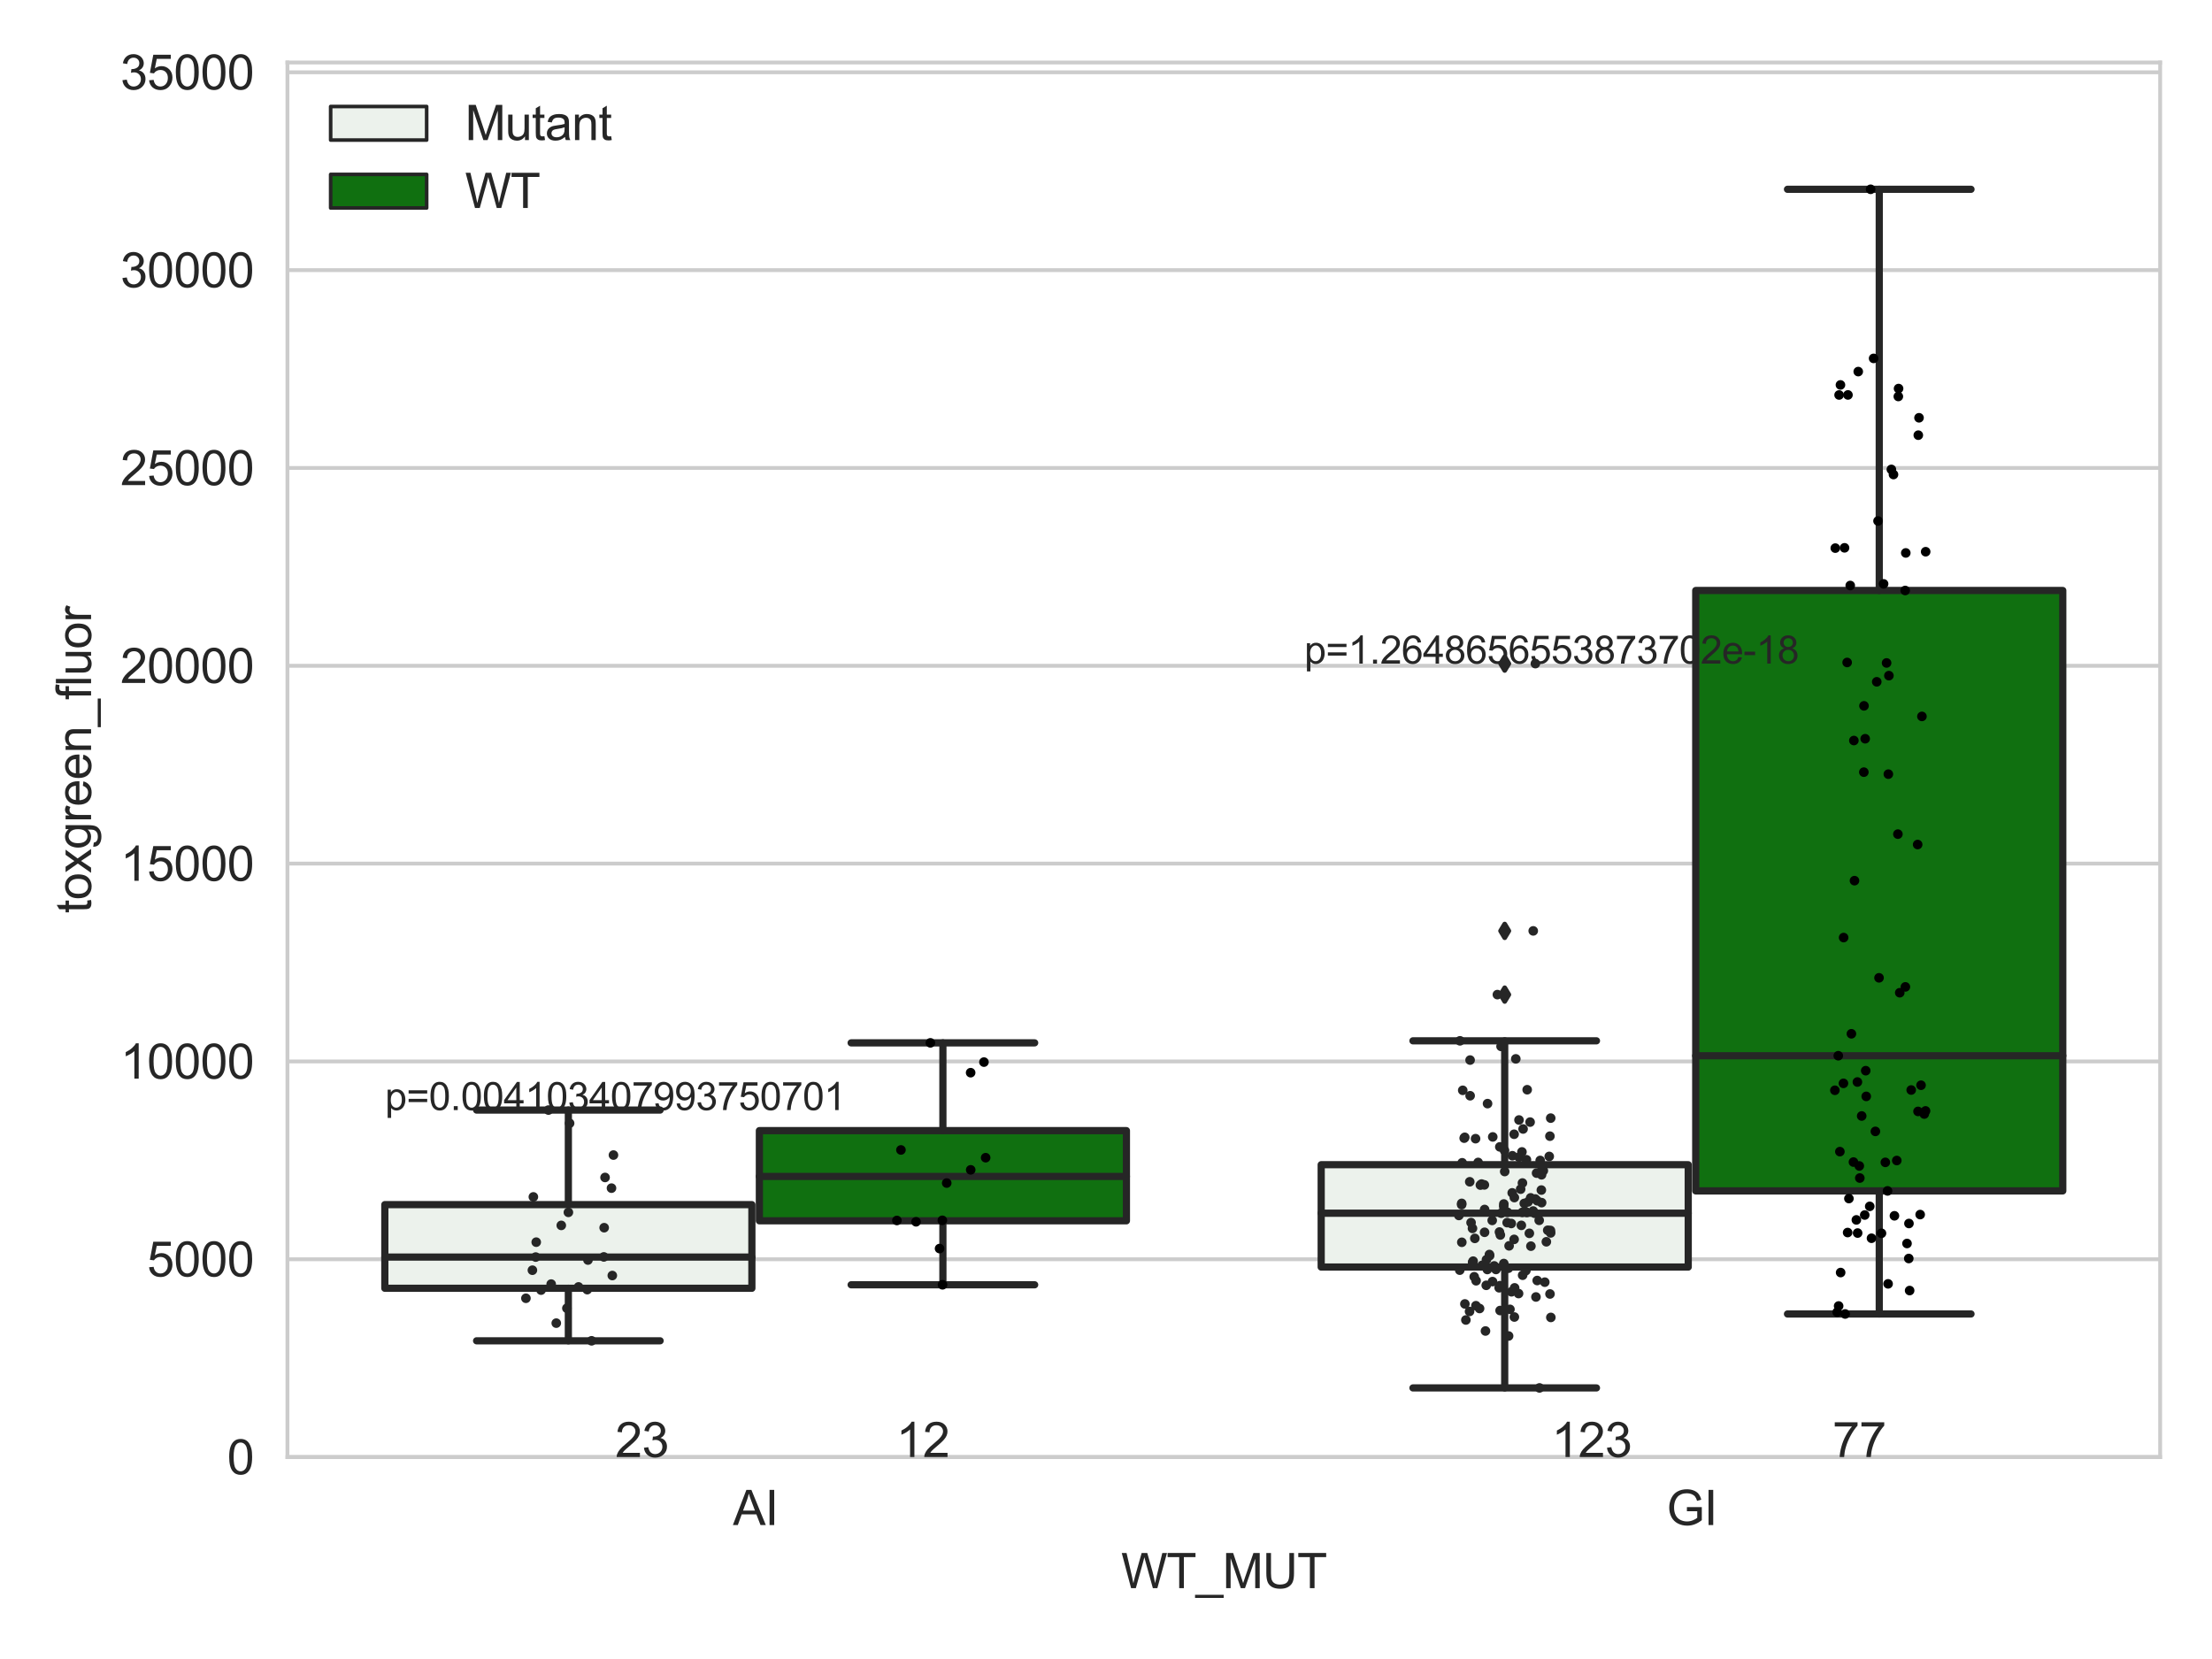 <?xml version="1.0" encoding="utf-8" standalone="no"?>
<!DOCTYPE svg PUBLIC "-//W3C//DTD SVG 1.1//EN"
  "http://www.w3.org/Graphics/SVG/1.1/DTD/svg11.dtd">
<svg xmlns:xlink="http://www.w3.org/1999/xlink" width="460.8pt" height="345.6pt" viewBox="0 0 460.8 345.6" xmlns="http://www.w3.org/2000/svg" version="1.1">
 <defs>
  <style type="text/css">*{stroke-linejoin: round; stroke-linecap: butt}</style>
 </defs>
 <g id="figure_1">
  <g id="patch_1">
   <path d="M 0 345.6 
L 460.8 345.6 
L 460.8 0 
L 0 0 
z
" style="fill: #ffffff"/>
  </g>
  <g id="axes_1">
   <g id="patch_2">
    <path d="M 59.881 303.539 
L 450 303.539 
L 450 13.023 
L 59.881 13.023 
z
" style="fill: #ffffff"/>
   </g>
   <g id="matplotlib.axis_1">
    <g id="xtick_1">
     <g id="text_1">
      <!-- AI -->
      <g style="fill: #262626" transform="translate(152.687 317.697)scale(0.1 -0.1)">
       <defs>
        <path id="ArialMT-41" d="M -9 0 
L 1750 4581 
L 2403 4581 
L 4278 0 
L 3588 0 
L 3053 1388 
L 1138 1388 
L 634 0 
L -9 0 
z
M 1313 1881 
L 2866 1881 
L 2388 3150 
Q 2169 3728 2063 4100 
Q 1975 3659 1816 3225 
L 1313 1881 
z
" transform="scale(0.016)"/>
        <path id="ArialMT-49" d="M 597 0 
L 597 4581 
L 1203 4581 
L 1203 0 
L 597 0 
z
" transform="scale(0.016)"/>
       </defs>
       <use xlink:href="#ArialMT-41"/>
       <use xlink:href="#ArialMT-49" x="66.699"/>
      </g>
     </g>
    </g>
    <g id="xtick_2">
     <g id="text_2">
      <!-- GI -->
      <g style="fill: #262626" transform="translate(347.192 317.697)scale(0.1 -0.1)">
       <defs>
        <path id="ArialMT-47" d="M 2638 1797 
L 2638 2334 
L 4578 2338 
L 4578 638 
Q 4131 281 3656 101 
Q 3181 -78 2681 -78 
Q 2006 -78 1454 211 
Q 903 500 622 1047 
Q 341 1594 341 2269 
Q 341 2938 620 3517 
Q 900 4097 1425 4378 
Q 1950 4659 2634 4659 
Q 3131 4659 3532 4498 
Q 3934 4338 4162 4050 
Q 4391 3763 4509 3300 
L 3963 3150 
Q 3859 3500 3706 3700 
Q 3553 3900 3268 4020 
Q 2984 4141 2638 4141 
Q 2222 4141 1919 4014 
Q 1616 3888 1430 3681 
Q 1244 3475 1141 3228 
Q 966 2803 966 2306 
Q 966 1694 1177 1281 
Q 1388 869 1791 669 
Q 2194 469 2647 469 
Q 3041 469 3416 620 
Q 3791 772 3984 944 
L 3984 1797 
L 2638 1797 
z
" transform="scale(0.016)"/>
       </defs>
       <use xlink:href="#ArialMT-47"/>
       <use xlink:href="#ArialMT-49" x="77.783"/>
      </g>
     </g>
    </g>
    <g id="text_3">
     <!-- WT_MUT -->
     <g style="fill: #262626" transform="translate(233.557 330.842)scale(0.1 -0.1)">
      <defs>
       <path id="ArialMT-57" d="M 1294 0 
L 78 4581 
L 700 4581 
L 1397 1578 
Q 1509 1106 1591 641 
Q 1766 1375 1797 1488 
L 2669 4581 
L 3400 4581 
L 4056 2263 
Q 4303 1400 4413 641 
Q 4500 1075 4641 1638 
L 5359 4581 
L 5969 4581 
L 4713 0 
L 4128 0 
L 3163 3491 
Q 3041 3928 3019 4028 
Q 2947 3713 2884 3491 
L 1913 0 
L 1294 0 
z
" transform="scale(0.016)"/>
       <path id="ArialMT-54" d="M 1659 0 
L 1659 4041 
L 150 4041 
L 150 4581 
L 3781 4581 
L 3781 4041 
L 2266 4041 
L 2266 0 
L 1659 0 
z
" transform="scale(0.016)"/>
       <path id="ArialMT-5f" d="M -97 -1272 
L -97 -866 
L 3631 -866 
L 3631 -1272 
L -97 -1272 
z
" transform="scale(0.016)"/>
       <path id="ArialMT-4d" d="M 475 0 
L 475 4581 
L 1388 4581 
L 2472 1338 
Q 2622 884 2691 659 
Q 2769 909 2934 1394 
L 4031 4581 
L 4847 4581 
L 4847 0 
L 4263 0 
L 4263 3834 
L 2931 0 
L 2384 0 
L 1059 3900 
L 1059 0 
L 475 0 
z
" transform="scale(0.016)"/>
       <path id="ArialMT-55" d="M 3500 4581 
L 4106 4581 
L 4106 1934 
Q 4106 1244 3950 837 
Q 3794 431 3386 176 
Q 2978 -78 2316 -78 
Q 1672 -78 1262 144 
Q 853 366 678 786 
Q 503 1206 503 1934 
L 503 4581 
L 1109 4581 
L 1109 1938 
Q 1109 1341 1220 1058 
Q 1331 775 1601 622 
Q 1872 469 2263 469 
Q 2931 469 3215 772 
Q 3500 1075 3500 1938 
L 3500 4581 
z
" transform="scale(0.016)"/>
      </defs>
      <use xlink:href="#ArialMT-57"/>
      <use xlink:href="#ArialMT-54" x="94.385"/>
      <use xlink:href="#ArialMT-5f" x="155.469"/>
      <use xlink:href="#ArialMT-4d" x="211.084"/>
      <use xlink:href="#ArialMT-55" x="294.385"/>
      <use xlink:href="#ArialMT-54" x="366.602"/>
     </g>
    </g>
   </g>
   <g id="matplotlib.axis_2">
    <g id="ytick_1">
     <g id="line2d_1">
      <path d="M 59.881 303.539 
L 450 303.539 
" clip-path="url(#pf25cbf16ac)" style="fill: none; stroke: #cccccc; stroke-width: 0.8; stroke-linecap: round"/>
     </g>
     <g id="text_4">
      <!-- 0 -->
      <g style="fill: #262626" transform="translate(47.32 307.118)scale(0.1 -0.1)">
       <defs>
        <path id="ArialMT-30" d="M 266 2259 
Q 266 3072 433 3567 
Q 600 4063 929 4331 
Q 1259 4600 1759 4600 
Q 2128 4600 2406 4451 
Q 2684 4303 2865 4023 
Q 3047 3744 3150 3342 
Q 3253 2941 3253 2259 
Q 3253 1453 3087 958 
Q 2922 463 2592 192 
Q 2263 -78 1759 -78 
Q 1097 -78 719 397 
Q 266 969 266 2259 
z
M 844 2259 
Q 844 1131 1108 757 
Q 1372 384 1759 384 
Q 2147 384 2411 759 
Q 2675 1134 2675 2259 
Q 2675 3391 2411 3762 
Q 2147 4134 1753 4134 
Q 1366 4134 1134 3806 
Q 844 3388 844 2259 
z
" transform="scale(0.016)"/>
       </defs>
       <use xlink:href="#ArialMT-30"/>
      </g>
     </g>
    </g>
    <g id="ytick_2">
     <g id="line2d_2">
      <path d="M 59.881 262.328 
L 450 262.328 
" clip-path="url(#pf25cbf16ac)" style="fill: none; stroke: #cccccc; stroke-width: 0.8; stroke-linecap: round"/>
     </g>
     <g id="text_5">
      <!-- 5000 -->
      <g style="fill: #262626" transform="translate(30.637 265.906)scale(0.1 -0.1)">
       <defs>
        <path id="ArialMT-35" d="M 266 1200 
L 856 1250 
Q 922 819 1161 601 
Q 1400 384 1738 384 
Q 2144 384 2425 690 
Q 2706 997 2706 1503 
Q 2706 1984 2436 2262 
Q 2166 2541 1728 2541 
Q 1456 2541 1237 2417 
Q 1019 2294 894 2097 
L 366 2166 
L 809 4519 
L 3088 4519 
L 3088 3981 
L 1259 3981 
L 1013 2750 
Q 1425 3038 1878 3038 
Q 2478 3038 2890 2622 
Q 3303 2206 3303 1553 
Q 3303 931 2941 478 
Q 2500 -78 1738 -78 
Q 1113 -78 717 272 
Q 322 622 266 1200 
z
" transform="scale(0.016)"/>
       </defs>
       <use xlink:href="#ArialMT-35"/>
       <use xlink:href="#ArialMT-30" x="55.615"/>
       <use xlink:href="#ArialMT-30" x="111.23"/>
       <use xlink:href="#ArialMT-30" x="166.846"/>
      </g>
     </g>
    </g>
    <g id="ytick_3">
     <g id="line2d_3">
      <path d="M 59.881 221.116 
L 450 221.116 
" clip-path="url(#pf25cbf16ac)" style="fill: none; stroke: #cccccc; stroke-width: 0.8; stroke-linecap: round"/>
     </g>
     <g id="text_6">
      <!-- 10000 -->
      <g style="fill: #262626" transform="translate(25.077 224.695)scale(0.1 -0.1)">
       <defs>
        <path id="ArialMT-31" d="M 2384 0 
L 1822 0 
L 1822 3584 
Q 1619 3391 1289 3197 
Q 959 3003 697 2906 
L 697 3450 
Q 1169 3672 1522 3987 
Q 1875 4303 2022 4600 
L 2384 4600 
L 2384 0 
z
" transform="scale(0.016)"/>
       </defs>
       <use xlink:href="#ArialMT-31"/>
       <use xlink:href="#ArialMT-30" x="55.615"/>
       <use xlink:href="#ArialMT-30" x="111.23"/>
       <use xlink:href="#ArialMT-30" x="166.846"/>
       <use xlink:href="#ArialMT-30" x="222.461"/>
      </g>
     </g>
    </g>
    <g id="ytick_4">
     <g id="line2d_4">
      <path d="M 59.881 179.905 
L 450 179.905 
" clip-path="url(#pf25cbf16ac)" style="fill: none; stroke: #cccccc; stroke-width: 0.8; stroke-linecap: round"/>
     </g>
     <g id="text_7">
      <!-- 15000 -->
      <g style="fill: #262626" transform="translate(25.077 183.484)scale(0.1 -0.1)">
       <use xlink:href="#ArialMT-31"/>
       <use xlink:href="#ArialMT-35" x="55.615"/>
       <use xlink:href="#ArialMT-30" x="111.23"/>
       <use xlink:href="#ArialMT-30" x="166.846"/>
       <use xlink:href="#ArialMT-30" x="222.461"/>
      </g>
     </g>
    </g>
    <g id="ytick_5">
     <g id="line2d_5">
      <path d="M 59.881 138.694 
L 450 138.694 
" clip-path="url(#pf25cbf16ac)" style="fill: none; stroke: #cccccc; stroke-width: 0.8; stroke-linecap: round"/>
     </g>
     <g id="text_8">
      <!-- 20000 -->
      <g style="fill: #262626" transform="translate(25.077 142.273)scale(0.1 -0.1)">
       <defs>
        <path id="ArialMT-32" d="M 3222 541 
L 3222 0 
L 194 0 
Q 188 203 259 391 
Q 375 700 629 1000 
Q 884 1300 1366 1694 
Q 2113 2306 2375 2664 
Q 2638 3022 2638 3341 
Q 2638 3675 2398 3904 
Q 2159 4134 1775 4134 
Q 1369 4134 1125 3890 
Q 881 3647 878 3216 
L 300 3275 
Q 359 3922 746 4261 
Q 1134 4600 1788 4600 
Q 2447 4600 2831 4234 
Q 3216 3869 3216 3328 
Q 3216 3053 3103 2787 
Q 2991 2522 2730 2228 
Q 2469 1934 1863 1422 
Q 1356 997 1212 845 
Q 1069 694 975 541 
L 3222 541 
z
" transform="scale(0.016)"/>
       </defs>
       <use xlink:href="#ArialMT-32"/>
       <use xlink:href="#ArialMT-30" x="55.615"/>
       <use xlink:href="#ArialMT-30" x="111.23"/>
       <use xlink:href="#ArialMT-30" x="166.846"/>
       <use xlink:href="#ArialMT-30" x="222.461"/>
      </g>
     </g>
    </g>
    <g id="ytick_6">
     <g id="line2d_6">
      <path d="M 59.881 97.483 
L 450 97.483 
" clip-path="url(#pf25cbf16ac)" style="fill: none; stroke: #cccccc; stroke-width: 0.8; stroke-linecap: round"/>
     </g>
     <g id="text_9">
      <!-- 25000 -->
      <g style="fill: #262626" transform="translate(25.077 101.062)scale(0.1 -0.1)">
       <use xlink:href="#ArialMT-32"/>
       <use xlink:href="#ArialMT-35" x="55.615"/>
       <use xlink:href="#ArialMT-30" x="111.23"/>
       <use xlink:href="#ArialMT-30" x="166.846"/>
       <use xlink:href="#ArialMT-30" x="222.461"/>
      </g>
     </g>
    </g>
    <g id="ytick_7">
     <g id="line2d_7">
      <path d="M 59.881 56.272 
L 450 56.272 
" clip-path="url(#pf25cbf16ac)" style="fill: none; stroke: #cccccc; stroke-width: 0.8; stroke-linecap: round"/>
     </g>
     <g id="text_10">
      <!-- 30000 -->
      <g style="fill: #262626" transform="translate(25.077 59.851)scale(0.1 -0.1)">
       <defs>
        <path id="ArialMT-33" d="M 269 1209 
L 831 1284 
Q 928 806 1161 595 
Q 1394 384 1728 384 
Q 2125 384 2398 659 
Q 2672 934 2672 1341 
Q 2672 1728 2419 1979 
Q 2166 2231 1775 2231 
Q 1616 2231 1378 2169 
L 1441 2663 
Q 1497 2656 1531 2656 
Q 1891 2656 2178 2843 
Q 2466 3031 2466 3422 
Q 2466 3731 2256 3934 
Q 2047 4138 1716 4138 
Q 1388 4138 1169 3931 
Q 950 3725 888 3313 
L 325 3413 
Q 428 3978 793 4289 
Q 1159 4600 1703 4600 
Q 2078 4600 2393 4439 
Q 2709 4278 2876 4000 
Q 3044 3722 3044 3409 
Q 3044 3113 2884 2869 
Q 2725 2625 2413 2481 
Q 2819 2388 3044 2092 
Q 3269 1797 3269 1353 
Q 3269 753 2831 336 
Q 2394 -81 1725 -81 
Q 1122 -81 723 278 
Q 325 638 269 1209 
z
" transform="scale(0.016)"/>
       </defs>
       <use xlink:href="#ArialMT-33"/>
       <use xlink:href="#ArialMT-30" x="55.615"/>
       <use xlink:href="#ArialMT-30" x="111.23"/>
       <use xlink:href="#ArialMT-30" x="166.846"/>
       <use xlink:href="#ArialMT-30" x="222.461"/>
      </g>
     </g>
    </g>
    <g id="ytick_8">
     <g id="line2d_8">
      <path d="M 59.881 15.061 
L 450 15.061 
" clip-path="url(#pf25cbf16ac)" style="fill: none; stroke: #cccccc; stroke-width: 0.8; stroke-linecap: round"/>
     </g>
     <g id="text_11">
      <!-- 35000 -->
      <g style="fill: #262626" transform="translate(25.077 18.639)scale(0.1 -0.1)">
       <use xlink:href="#ArialMT-33"/>
       <use xlink:href="#ArialMT-35" x="55.615"/>
       <use xlink:href="#ArialMT-30" x="111.23"/>
       <use xlink:href="#ArialMT-30" x="166.846"/>
       <use xlink:href="#ArialMT-30" x="222.461"/>
      </g>
     </g>
    </g>
    <g id="text_12">
     <!-- toxgreen_fluor -->
     <g style="fill: #262626" transform="translate(18.972 190.243)rotate(-90)scale(0.1 -0.1)">
      <defs>
       <path id="ArialMT-74" d="M 1650 503 
L 1731 6 
Q 1494 -44 1306 -44 
Q 1000 -44 831 53 
Q 663 150 594 308 
Q 525 466 525 972 
L 525 2881 
L 113 2881 
L 113 3319 
L 525 3319 
L 525 4141 
L 1084 4478 
L 1084 3319 
L 1650 3319 
L 1650 2881 
L 1084 2881 
L 1084 941 
Q 1084 700 1114 631 
Q 1144 563 1211 522 
Q 1278 481 1403 481 
Q 1497 481 1650 503 
z
" transform="scale(0.016)"/>
       <path id="ArialMT-6f" d="M 213 1659 
Q 213 2581 725 3025 
Q 1153 3394 1769 3394 
Q 2453 3394 2887 2945 
Q 3322 2497 3322 1706 
Q 3322 1066 3130 698 
Q 2938 331 2570 128 
Q 2203 -75 1769 -75 
Q 1072 -75 642 372 
Q 213 819 213 1659 
z
M 791 1659 
Q 791 1022 1069 705 
Q 1347 388 1769 388 
Q 2188 388 2466 706 
Q 2744 1025 2744 1678 
Q 2744 2294 2464 2611 
Q 2184 2928 1769 2928 
Q 1347 2928 1069 2612 
Q 791 2297 791 1659 
z
" transform="scale(0.016)"/>
       <path id="ArialMT-78" d="M 47 0 
L 1259 1725 
L 138 3319 
L 841 3319 
L 1350 2541 
Q 1494 2319 1581 2169 
Q 1719 2375 1834 2534 
L 2394 3319 
L 3066 3319 
L 1919 1756 
L 3153 0 
L 2463 0 
L 1781 1031 
L 1600 1309 
L 728 0 
L 47 0 
z
" transform="scale(0.016)"/>
       <path id="ArialMT-67" d="M 319 -275 
L 866 -356 
Q 900 -609 1056 -725 
Q 1266 -881 1628 -881 
Q 2019 -881 2231 -725 
Q 2444 -569 2519 -288 
Q 2563 -116 2559 434 
Q 2191 0 1641 0 
Q 956 0 581 494 
Q 206 988 206 1678 
Q 206 2153 378 2554 
Q 550 2956 876 3175 
Q 1203 3394 1644 3394 
Q 2231 3394 2613 2919 
L 2613 3319 
L 3131 3319 
L 3131 450 
Q 3131 -325 2973 -648 
Q 2816 -972 2473 -1159 
Q 2131 -1347 1631 -1347 
Q 1038 -1347 672 -1080 
Q 306 -813 319 -275 
z
M 784 1719 
Q 784 1066 1043 766 
Q 1303 466 1694 466 
Q 2081 466 2343 764 
Q 2606 1063 2606 1700 
Q 2606 2309 2336 2618 
Q 2066 2928 1684 2928 
Q 1309 2928 1046 2623 
Q 784 2319 784 1719 
z
" transform="scale(0.016)"/>
       <path id="ArialMT-72" d="M 416 0 
L 416 3319 
L 922 3319 
L 922 2816 
Q 1116 3169 1280 3281 
Q 1444 3394 1641 3394 
Q 1925 3394 2219 3213 
L 2025 2691 
Q 1819 2813 1613 2813 
Q 1428 2813 1281 2702 
Q 1134 2591 1072 2394 
Q 978 2094 978 1738 
L 978 0 
L 416 0 
z
" transform="scale(0.016)"/>
       <path id="ArialMT-65" d="M 2694 1069 
L 3275 997 
Q 3138 488 2766 206 
Q 2394 -75 1816 -75 
Q 1088 -75 661 373 
Q 234 822 234 1631 
Q 234 2469 665 2931 
Q 1097 3394 1784 3394 
Q 2450 3394 2872 2941 
Q 3294 2488 3294 1666 
Q 3294 1616 3291 1516 
L 816 1516 
Q 847 969 1125 678 
Q 1403 388 1819 388 
Q 2128 388 2347 550 
Q 2566 713 2694 1069 
z
M 847 1978 
L 2700 1978 
Q 2663 2397 2488 2606 
Q 2219 2931 1791 2931 
Q 1403 2931 1139 2672 
Q 875 2413 847 1978 
z
" transform="scale(0.016)"/>
       <path id="ArialMT-6e" d="M 422 0 
L 422 3319 
L 928 3319 
L 928 2847 
Q 1294 3394 1984 3394 
Q 2284 3394 2536 3286 
Q 2788 3178 2913 3003 
Q 3038 2828 3088 2588 
Q 3119 2431 3119 2041 
L 3119 0 
L 2556 0 
L 2556 2019 
Q 2556 2363 2490 2533 
Q 2425 2703 2258 2804 
Q 2091 2906 1866 2906 
Q 1506 2906 1245 2678 
Q 984 2450 984 1813 
L 984 0 
L 422 0 
z
" transform="scale(0.016)"/>
       <path id="ArialMT-66" d="M 556 0 
L 556 2881 
L 59 2881 
L 59 3319 
L 556 3319 
L 556 3672 
Q 556 4006 616 4169 
Q 697 4388 901 4523 
Q 1106 4659 1475 4659 
Q 1713 4659 2000 4603 
L 1916 4113 
Q 1741 4144 1584 4144 
Q 1328 4144 1222 4034 
Q 1116 3925 1116 3625 
L 1116 3319 
L 1763 3319 
L 1763 2881 
L 1116 2881 
L 1116 0 
L 556 0 
z
" transform="scale(0.016)"/>
       <path id="ArialMT-6c" d="M 409 0 
L 409 4581 
L 972 4581 
L 972 0 
L 409 0 
z
" transform="scale(0.016)"/>
       <path id="ArialMT-75" d="M 2597 0 
L 2597 488 
Q 2209 -75 1544 -75 
Q 1250 -75 995 37 
Q 741 150 617 320 
Q 494 491 444 738 
Q 409 903 409 1263 
L 409 3319 
L 972 3319 
L 972 1478 
Q 972 1038 1006 884 
Q 1059 663 1231 536 
Q 1403 409 1656 409 
Q 1909 409 2131 539 
Q 2353 669 2445 892 
Q 2538 1116 2538 1541 
L 2538 3319 
L 3100 3319 
L 3100 0 
L 2597 0 
z
" transform="scale(0.016)"/>
      </defs>
      <use xlink:href="#ArialMT-74"/>
      <use xlink:href="#ArialMT-6f" x="27.783"/>
      <use xlink:href="#ArialMT-78" x="83.398"/>
      <use xlink:href="#ArialMT-67" x="133.398"/>
      <use xlink:href="#ArialMT-72" x="189.014"/>
      <use xlink:href="#ArialMT-65" x="222.314"/>
      <use xlink:href="#ArialMT-65" x="277.93"/>
      <use xlink:href="#ArialMT-6e" x="333.545"/>
      <use xlink:href="#ArialMT-5f" x="389.16"/>
      <use xlink:href="#ArialMT-66" x="444.775"/>
      <use xlink:href="#ArialMT-6c" x="472.559"/>
      <use xlink:href="#ArialMT-75" x="494.775"/>
      <use xlink:href="#ArialMT-6f" x="550.391"/>
      <use xlink:href="#ArialMT-72" x="606.006"/>
     </g>
    </g>
   </g>
   <g id="patch_3">
    <path d="M 80.167 268.371 
L 156.631 268.371 
L 156.631 250.945 
L 80.167 250.945 
L 80.167 268.371 
z
" clip-path="url(#pf25cbf16ac)" style="fill: #ecf2ec; stroke: #262626; stroke-width: 1.5; stroke-linejoin: miter"/>
   </g>
   <g id="patch_4">
    <path d="M 158.191 254.316 
L 234.654 254.316 
L 234.654 235.531 
L 158.191 235.531 
L 158.191 254.316 
z
" clip-path="url(#pf25cbf16ac)" style="fill: #107010; stroke: #262626; stroke-width: 1.5; stroke-linejoin: miter"/>
   </g>
   <g id="patch_5">
    <path d="M 275.227 263.951 
L 351.69 263.951 
L 351.69 242.629 
L 275.227 242.629 
L 275.227 263.951 
z
" clip-path="url(#pf25cbf16ac)" style="fill: #ecf2ec; stroke: #262626; stroke-width: 1.5; stroke-linejoin: miter"/>
   </g>
   <g id="patch_6">
    <path d="M 353.251 248.088 
L 429.714 248.088 
L 429.714 123.009 
L 353.251 123.009 
L 353.251 248.088 
z
" clip-path="url(#pf25cbf16ac)" style="fill: #107010; stroke: #262626; stroke-width: 1.5; stroke-linejoin: miter"/>
   </g>
   <g id="patch_7">
    <path d="M 157.411 303.539 
L 157.411 303.539 
L 157.411 303.539 
L 157.411 303.539 
z
" clip-path="url(#pf25cbf16ac)" style="fill: #ecf2ec; stroke: #262626; stroke-width: 0.75; stroke-linejoin: miter"/>
   </g>
   <g id="patch_8">
    <path d="M 157.411 303.539 
L 157.411 303.539 
L 157.411 303.539 
L 157.411 303.539 
z
" clip-path="url(#pf25cbf16ac)" style="fill: #107010; stroke: #262626; stroke-width: 0.75; stroke-linejoin: miter"/>
   </g>
   <g id="PathCollection_1"/>
   <g id="PathCollection_2"/>
   <g id="line2d_9">
    <path d="M 118.399 268.371 
L 118.399 279.314 
" clip-path="url(#pf25cbf16ac)" style="fill: none; stroke: #262626; stroke-width: 1.5; stroke-linecap: round"/>
   </g>
   <g id="line2d_10">
    <path d="M 118.399 250.945 
L 118.399 231.248 
" clip-path="url(#pf25cbf16ac)" style="fill: none; stroke: #262626; stroke-width: 1.5; stroke-linecap: round"/>
   </g>
   <g id="line2d_11">
    <path d="M 99.283 279.314 
L 137.515 279.314 
" clip-path="url(#pf25cbf16ac)" style="fill: none; stroke: #262626; stroke-width: 1.5; stroke-linecap: round"/>
   </g>
   <g id="line2d_12">
    <path d="M 99.283 231.248 
L 137.515 231.248 
" clip-path="url(#pf25cbf16ac)" style="fill: none; stroke: #262626; stroke-width: 1.5; stroke-linecap: round"/>
   </g>
   <g id="line2d_13"/>
   <g id="line2d_14">
    <path d="M 196.423 254.316 
L 196.423 267.644 
" clip-path="url(#pf25cbf16ac)" style="fill: none; stroke: #262626; stroke-width: 1.5; stroke-linecap: round"/>
   </g>
   <g id="line2d_15">
    <path d="M 196.423 235.531 
L 196.423 217.246 
" clip-path="url(#pf25cbf16ac)" style="fill: none; stroke: #262626; stroke-width: 1.5; stroke-linecap: round"/>
   </g>
   <g id="line2d_16">
    <path d="M 177.307 267.644 
L 215.539 267.644 
" clip-path="url(#pf25cbf16ac)" style="fill: none; stroke: #262626; stroke-width: 1.5; stroke-linecap: round"/>
   </g>
   <g id="line2d_17">
    <path d="M 177.307 217.246 
L 215.539 217.246 
" clip-path="url(#pf25cbf16ac)" style="fill: none; stroke: #262626; stroke-width: 1.5; stroke-linecap: round"/>
   </g>
   <g id="line2d_18"/>
   <g id="line2d_19">
    <path d="M 313.458 263.951 
L 313.458 289.129 
" clip-path="url(#pf25cbf16ac)" style="fill: none; stroke: #262626; stroke-width: 1.5; stroke-linecap: round"/>
   </g>
   <g id="line2d_20">
    <path d="M 313.458 242.629 
L 313.458 216.821 
" clip-path="url(#pf25cbf16ac)" style="fill: none; stroke: #262626; stroke-width: 1.5; stroke-linecap: round"/>
   </g>
   <g id="line2d_21">
    <path d="M 294.343 289.129 
L 332.574 289.129 
" clip-path="url(#pf25cbf16ac)" style="fill: none; stroke: #262626; stroke-width: 1.5; stroke-linecap: round"/>
   </g>
   <g id="line2d_22">
    <path d="M 294.343 216.821 
L 332.574 216.821 
" clip-path="url(#pf25cbf16ac)" style="fill: none; stroke: #262626; stroke-width: 1.5; stroke-linecap: round"/>
   </g>
   <g id="line2d_23">
    <defs>
     <path id="m79ec15607b" d="M -0 1.414 
L 0.849 0 
L 0 -1.414 
L -0.849 -0 
z
" style="stroke: #262626; stroke-linejoin: miter"/>
    </defs>
    <g clip-path="url(#pf25cbf16ac)">
     <use xlink:href="#m79ec15607b" x="313.458" y="207.196" style="fill: #262626; stroke: #262626; stroke-linejoin: miter"/>
     <use xlink:href="#m79ec15607b" x="313.458" y="138.24" style="fill: #262626; stroke: #262626; stroke-linejoin: miter"/>
     <use xlink:href="#m79ec15607b" x="313.458" y="193.921" style="fill: #262626; stroke: #262626; stroke-linejoin: miter"/>
    </g>
   </g>
   <g id="line2d_24">
    <path d="M 391.482 248.088 
L 391.482 273.724 
" clip-path="url(#pf25cbf16ac)" style="fill: none; stroke: #262626; stroke-width: 1.5; stroke-linecap: round"/>
   </g>
   <g id="line2d_25">
    <path d="M 391.482 123.009 
L 391.482 39.434 
" clip-path="url(#pf25cbf16ac)" style="fill: none; stroke: #262626; stroke-width: 1.5; stroke-linecap: round"/>
   </g>
   <g id="line2d_26">
    <path d="M 372.366 273.724 
L 410.598 273.724 
" clip-path="url(#pf25cbf16ac)" style="fill: none; stroke: #262626; stroke-width: 1.5; stroke-linecap: round"/>
   </g>
   <g id="line2d_27">
    <path d="M 372.366 39.434 
L 410.598 39.434 
" clip-path="url(#pf25cbf16ac)" style="fill: none; stroke: #262626; stroke-width: 1.5; stroke-linecap: round"/>
   </g>
   <g id="line2d_28"/>
   <g id="line2d_29">
    <path d="M 80.167 261.87 
L 156.631 261.87 
" clip-path="url(#pf25cbf16ac)" style="fill: none; stroke: #262626; stroke-width: 1.5; stroke-linecap: round"/>
   </g>
   <g id="line2d_30">
    <path d="M 158.191 245.075 
L 234.654 245.075 
" clip-path="url(#pf25cbf16ac)" style="fill: none; stroke: #262626; stroke-width: 1.5; stroke-linecap: round"/>
   </g>
   <g id="line2d_31">
    <path d="M 275.227 252.733 
L 351.69 252.733 
" clip-path="url(#pf25cbf16ac)" style="fill: none; stroke: #262626; stroke-width: 1.5; stroke-linecap: round"/>
   </g>
   <g id="line2d_32">
    <path d="M 353.251 219.927 
L 429.714 219.927 
" clip-path="url(#pf25cbf16ac)" style="fill: none; stroke: #262626; stroke-width: 1.5; stroke-linecap: round"/>
   </g>
   <g id="patch_9">
    <path d="M 59.881 303.539 
L 59.881 13.023 
" style="fill: none; stroke: #cccccc; stroke-width: 0.8; stroke-linejoin: miter; stroke-linecap: square"/>
   </g>
   <g id="patch_10">
    <path d="M 450 303.539 
L 450 13.023 
" style="fill: none; stroke: #cccccc; stroke-width: 0.8; stroke-linejoin: miter; stroke-linecap: square"/>
   </g>
   <g id="patch_11">
    <path d="M 59.881 303.539 
L 450 303.539 
" style="fill: none; stroke: #cccccc; stroke-width: 0.8; stroke-linejoin: miter; stroke-linecap: square"/>
   </g>
   <g id="patch_12">
    <path d="M 59.881 13.023 
L 450 13.023 
" style="fill: none; stroke: #cccccc; stroke-width: 0.8; stroke-linejoin: miter; stroke-linecap: square"/>
   </g>
   <g id="PathCollection_3">
    <defs>
     <path id="C0_0_55a5718946" d="M 0 1 
C 0.265 1 0.52 0.895 0.707 0.707 
C 0.895 0.52 1 0.265 1 -0 
C 1 -0.265 0.895 -0.52 0.707 -0.707 
C 0.52 -0.895 0.265 -1 0 -1 
C -0.265 -1 -0.52 -0.895 -0.707 -0.707 
C -0.895 -0.52 -1 -0.265 -1 0 
C -1 0.265 -0.895 0.52 -0.707 0.707 
C -0.52 0.895 -0.265 1 0 1 
z
"/>
    </defs>
    <g clip-path="url(#pf25cbf16ac)">
     <use xlink:href="#C0_0_55a5718946" x="111.597" y="261.87" style="fill: #262626"/>
    </g>
    <g clip-path="url(#pf25cbf16ac)">
     <use xlink:href="#C0_0_55a5718946" x="112.716" y="268.754" style="fill: #262626"/>
    </g>
    <g clip-path="url(#pf25cbf16ac)">
     <use xlink:href="#C0_0_55a5718946" x="110.91" y="264.608" style="fill: #262626"/>
    </g>
    <g clip-path="url(#pf25cbf16ac)">
     <use xlink:href="#C0_0_55a5718946" x="122.484" y="262.488" style="fill: #262626"/>
    </g>
    <g clip-path="url(#pf25cbf16ac)">
     <use xlink:href="#C0_0_55a5718946" x="111.11" y="249.335" style="fill: #262626"/>
    </g>
    <g clip-path="url(#pf25cbf16ac)">
     <use xlink:href="#C0_0_55a5718946" x="115.881" y="275.633" style="fill: #262626"/>
    </g>
    <g clip-path="url(#pf25cbf16ac)">
     <use xlink:href="#C0_0_55a5718946" x="127.555" y="265.716" style="fill: #262626"/>
    </g>
    <g clip-path="url(#pf25cbf16ac)">
     <use xlink:href="#C0_0_55a5718946" x="120.521" y="268.089" style="fill: #262626"/>
    </g>
    <g clip-path="url(#pf25cbf16ac)">
     <use xlink:href="#C0_0_55a5718946" x="116.925" y="255.272" style="fill: #262626"/>
    </g>
    <g clip-path="url(#pf25cbf16ac)">
     <use xlink:href="#C0_0_55a5718946" x="123.236" y="279.314" style="fill: #262626"/>
    </g>
    <g clip-path="url(#pf25cbf16ac)">
     <use xlink:href="#C0_0_55a5718946" x="109.559" y="270.452" style="fill: #262626"/>
    </g>
    <g clip-path="url(#pf25cbf16ac)">
     <use xlink:href="#C0_0_55a5718946" x="127.385" y="247.512" style="fill: #262626"/>
    </g>
    <g clip-path="url(#pf25cbf16ac)">
     <use xlink:href="#C0_0_55a5718946" x="114.821" y="267.5" style="fill: #262626"/>
    </g>
    <g clip-path="url(#pf25cbf16ac)">
     <use xlink:href="#C0_0_55a5718946" x="111.705" y="258.765" style="fill: #262626"/>
    </g>
    <g clip-path="url(#pf25cbf16ac)">
     <use xlink:href="#C0_0_55a5718946" x="118.094" y="272.529" style="fill: #262626"/>
    </g>
    <g clip-path="url(#pf25cbf16ac)">
     <use xlink:href="#C0_0_55a5718946" x="125.859" y="255.751" style="fill: #262626"/>
    </g>
    <g clip-path="url(#pf25cbf16ac)">
     <use xlink:href="#C0_0_55a5718946" x="125.79" y="261.838" style="fill: #262626"/>
    </g>
    <g clip-path="url(#pf25cbf16ac)">
     <use xlink:href="#C0_0_55a5718946" x="127.793" y="240.621" style="fill: #262626"/>
    </g>
    <g clip-path="url(#pf25cbf16ac)">
     <use xlink:href="#C0_0_55a5718946" x="126.046" y="245.286" style="fill: #262626"/>
    </g>
    <g clip-path="url(#pf25cbf16ac)">
     <use xlink:href="#C0_0_55a5718946" x="114.254" y="231.248" style="fill: #262626"/>
    </g>
    <g clip-path="url(#pf25cbf16ac)">
     <use xlink:href="#C0_0_55a5718946" x="122.335" y="268.654" style="fill: #262626"/>
    </g>
    <g clip-path="url(#pf25cbf16ac)">
     <use xlink:href="#C0_0_55a5718946" x="118.659" y="234" style="fill: #262626"/>
    </g>
    <g clip-path="url(#pf25cbf16ac)">
     <use xlink:href="#C0_0_55a5718946" x="118.407" y="252.555" style="fill: #262626"/>
    </g>
   </g>
   <g id="PathCollection_4">
    <defs>
     <path id="C1_0_d3835ac826" d="M 0 1 
C 0.265 1 0.52 0.895 0.707 0.707 
C 0.895 0.52 1 0.265 1 -0 
C 1 -0.265 0.895 -0.52 0.707 -0.707 
C 0.52 -0.895 0.265 -1 0 -1 
C -0.265 -1 -0.52 -0.895 -0.707 -0.707 
C -0.895 -0.52 -1 -0.265 -1 0 
C -1 0.265 -0.895 0.52 -0.707 0.707 
C -0.52 0.895 -0.265 1 0 1 
z
"/>
    </defs>
    <g clip-path="url(#pf25cbf16ac)">
     <use xlink:href="#C1_0_d3835ac826" x="196.309" y="254.214"/>
    </g>
    <g clip-path="url(#pf25cbf16ac)">
     <use xlink:href="#C1_0_d3835ac826" x="187.683" y="239.555"/>
    </g>
    <g clip-path="url(#pf25cbf16ac)">
     <use xlink:href="#C1_0_d3835ac826" x="202.216" y="243.701"/>
    </g>
    <g clip-path="url(#pf25cbf16ac)">
     <use xlink:href="#C1_0_d3835ac826" x="190.833" y="254.521"/>
    </g>
    <g clip-path="url(#pf25cbf16ac)">
     <use xlink:href="#C1_0_d3835ac826" x="193.816" y="217.246"/>
    </g>
    <g clip-path="url(#pf25cbf16ac)">
     <use xlink:href="#C1_0_d3835ac826" x="204.976" y="221.254"/>
    </g>
    <g clip-path="url(#pf25cbf16ac)">
     <use xlink:href="#C1_0_d3835ac826" x="195.731" y="260.1"/>
    </g>
    <g clip-path="url(#pf25cbf16ac)">
     <use xlink:href="#C1_0_d3835ac826" x="202.202" y="223.459"/>
    </g>
    <g clip-path="url(#pf25cbf16ac)">
     <use xlink:href="#C1_0_d3835ac826" x="196.344" y="267.644"/>
    </g>
    <g clip-path="url(#pf25cbf16ac)">
     <use xlink:href="#C1_0_d3835ac826" x="197.218" y="246.449"/>
    </g>
    <g clip-path="url(#pf25cbf16ac)">
     <use xlink:href="#C1_0_d3835ac826" x="186.842" y="254.248"/>
    </g>
    <g clip-path="url(#pf25cbf16ac)">
     <use xlink:href="#C1_0_d3835ac826" x="205.328" y="241.169"/>
    </g>
   </g>
   <g id="PathCollection_5">
    <defs>
     <path id="C2_0_56e4b06003" d="M 0 1 
C 0.265 1 0.52 0.895 0.707 0.707 
C 0.895 0.52 1 0.265 1 -0 
C 1 -0.265 0.895 -0.52 0.707 -0.707 
C 0.52 -0.895 0.265 -1 0 -1 
C -0.265 -1 -0.52 -0.895 -0.707 -0.707 
C -0.895 -0.52 -1 -0.265 -1 0 
C -1 0.265 -0.895 0.52 -0.707 0.707 
C -0.52 0.895 -0.265 1 0 1 
z
"/>
    </defs>
    <g clip-path="url(#pf25cbf16ac)">
     <use xlink:href="#C2_0_56e4b06003" x="323.07" y="274.444" style="fill: #262626"/>
    </g>
    <g clip-path="url(#pf25cbf16ac)">
     <use xlink:href="#C2_0_56e4b06003" x="309.84" y="264.458" style="fill: #262626"/>
    </g>
    <g clip-path="url(#pf25cbf16ac)">
     <use xlink:href="#C2_0_56e4b06003" x="315.523" y="268.285" style="fill: #262626"/>
    </g>
    <g clip-path="url(#pf25cbf16ac)">
     <use xlink:href="#C2_0_56e4b06003" x="318.866" y="249.537" style="fill: #262626"/>
    </g>
    <g clip-path="url(#pf25cbf16ac)">
     <use xlink:href="#C2_0_56e4b06003" x="307.925" y="242.158" style="fill: #262626"/>
    </g>
    <g clip-path="url(#pf25cbf16ac)">
     <use xlink:href="#C2_0_56e4b06003" x="312.301" y="268.265" style="fill: #262626"/>
    </g>
    <g clip-path="url(#pf25cbf16ac)">
     <use xlink:href="#C2_0_56e4b06003" x="318.063" y="252.581" style="fill: #262626"/>
    </g>
    <g clip-path="url(#pf25cbf16ac)">
     <use xlink:href="#C2_0_56e4b06003" x="321.808" y="267.1" style="fill: #262626"/>
    </g>
    <g clip-path="url(#pf25cbf16ac)">
     <use xlink:href="#C2_0_56e4b06003" x="320.096" y="244.381" style="fill: #262626"/>
    </g>
    <g clip-path="url(#pf25cbf16ac)">
     <use xlink:href="#C2_0_56e4b06003" x="304.598" y="242.229" style="fill: #262626"/>
    </g>
    <g clip-path="url(#pf25cbf16ac)">
     <use xlink:href="#C2_0_56e4b06003" x="315.423" y="258.186" style="fill: #262626"/>
    </g>
    <g clip-path="url(#pf25cbf16ac)">
     <use xlink:href="#C2_0_56e4b06003" x="304.717" y="227.133" style="fill: #262626"/>
    </g>
    <g clip-path="url(#pf25cbf16ac)">
     <use xlink:href="#C2_0_56e4b06003" x="320.232" y="250.137" style="fill: #262626"/>
    </g>
    <g clip-path="url(#pf25cbf16ac)">
     <use xlink:href="#C2_0_56e4b06003" x="310.317" y="261.578" style="fill: #262626"/>
    </g>
    <g clip-path="url(#pf25cbf16ac)">
     <use xlink:href="#C2_0_56e4b06003" x="303.913" y="253.203" style="fill: #262626"/>
    </g>
    <g clip-path="url(#pf25cbf16ac)">
     <use xlink:href="#C2_0_56e4b06003" x="322.42" y="256.286" style="fill: #262626"/>
    </g>
    <g clip-path="url(#pf25cbf16ac)">
     <use xlink:href="#C2_0_56e4b06003" x="305.017" y="237.097" style="fill: #262626"/>
    </g>
    <g clip-path="url(#pf25cbf16ac)">
     <use xlink:href="#C2_0_56e4b06003" x="320.642" y="254.217" style="fill: #262626"/>
    </g>
    <g clip-path="url(#pf25cbf16ac)">
     <use xlink:href="#C2_0_56e4b06003" x="306.134" y="273.201" style="fill: #262626"/>
    </g>
    <g clip-path="url(#pf25cbf16ac)">
     <use xlink:href="#C2_0_56e4b06003" x="312.499" y="273.008" style="fill: #262626"/>
    </g>
    <g clip-path="url(#pf25cbf16ac)">
     <use xlink:href="#C2_0_56e4b06003" x="313.27" y="263.217" style="fill: #262626"/>
    </g>
    <g clip-path="url(#pf25cbf16ac)">
     <use xlink:href="#C2_0_56e4b06003" x="322.877" y="236.686" style="fill: #262626"/>
    </g>
    <g clip-path="url(#pf25cbf16ac)">
     <use xlink:href="#C2_0_56e4b06003" x="322.893" y="269.56" style="fill: #262626"/>
    </g>
    <g clip-path="url(#pf25cbf16ac)">
     <use xlink:href="#C2_0_56e4b06003" x="304.137" y="216.821" style="fill: #262626"/>
    </g>
    <g clip-path="url(#pf25cbf16ac)">
     <use xlink:href="#C2_0_56e4b06003" x="322.734" y="240.903" style="fill: #262626"/>
    </g>
    <g clip-path="url(#pf25cbf16ac)">
     <use xlink:href="#C2_0_56e4b06003" x="311.934" y="207.196" style="fill: #262626"/>
    </g>
    <g clip-path="url(#pf25cbf16ac)">
     <use xlink:href="#C2_0_56e4b06003" x="311.268" y="263.709" style="fill: #262626"/>
    </g>
    <g clip-path="url(#pf25cbf16ac)">
     <use xlink:href="#C2_0_56e4b06003" x="315.021" y="248.495" style="fill: #262626"/>
    </g>
    <g clip-path="url(#pf25cbf16ac)">
     <use xlink:href="#C2_0_56e4b06003" x="312.697" y="217.982" style="fill: #262626"/>
    </g>
    <g clip-path="url(#pf25cbf16ac)">
     <use xlink:href="#C2_0_56e4b06003" x="314.374" y="259.531" style="fill: #262626"/>
    </g>
    <g clip-path="url(#pf25cbf16ac)">
     <use xlink:href="#C2_0_56e4b06003" x="319.966" y="270.182" style="fill: #262626"/>
    </g>
    <g clip-path="url(#pf25cbf16ac)">
     <use xlink:href="#C2_0_56e4b06003" x="306.451" y="254.692" style="fill: #262626"/>
    </g>
    <g clip-path="url(#pf25cbf16ac)">
     <use xlink:href="#C2_0_56e4b06003" x="317.531" y="250.692" style="fill: #262626"/>
    </g>
    <g clip-path="url(#pf25cbf16ac)">
     <use xlink:href="#C2_0_56e4b06003" x="309.882" y="229.904" style="fill: #262626"/>
    </g>
    <g clip-path="url(#pf25cbf16ac)">
     <use xlink:href="#C2_0_56e4b06003" x="322.987" y="256.33" style="fill: #262626"/>
    </g>
    <g clip-path="url(#pf25cbf16ac)">
     <use xlink:href="#C2_0_56e4b06003" x="314.868" y="269.102" style="fill: #262626"/>
    </g>
    <g clip-path="url(#pf25cbf16ac)">
     <use xlink:href="#C2_0_56e4b06003" x="315.47" y="274.359" style="fill: #262626"/>
    </g>
    <g clip-path="url(#pf25cbf16ac)">
     <use xlink:href="#C2_0_56e4b06003" x="318.917" y="259.597" style="fill: #262626"/>
    </g>
    <g clip-path="url(#pf25cbf16ac)">
     <use xlink:href="#C2_0_56e4b06003" x="306.769" y="262.957" style="fill: #262626"/>
    </g>
    <g clip-path="url(#pf25cbf16ac)">
     <use xlink:href="#C2_0_56e4b06003" x="307.236" y="257.979" style="fill: #262626"/>
    </g>
    <g clip-path="url(#pf25cbf16ac)">
     <use xlink:href="#C2_0_56e4b06003" x="307.462" y="272.002" style="fill: #262626"/>
    </g>
    <g clip-path="url(#pf25cbf16ac)">
     <use xlink:href="#C2_0_56e4b06003" x="313.968" y="254.699" style="fill: #262626"/>
    </g>
    <g clip-path="url(#pf25cbf16ac)">
     <use xlink:href="#C2_0_56e4b06003" x="311.64" y="264.454" style="fill: #262626"/>
    </g>
    <g clip-path="url(#pf25cbf16ac)">
     <use xlink:href="#C2_0_56e4b06003" x="318.749" y="233.753" style="fill: #262626"/>
    </g>
    <g clip-path="url(#pf25cbf16ac)">
     <use xlink:href="#C2_0_56e4b06003" x="320.852" y="241.744" style="fill: #262626"/>
    </g>
    <g clip-path="url(#pf25cbf16ac)">
     <use xlink:href="#C2_0_56e4b06003" x="307.386" y="237.207" style="fill: #262626"/>
    </g>
    <g clip-path="url(#pf25cbf16ac)">
     <use xlink:href="#C2_0_56e4b06003" x="321.134" y="244.73" style="fill: #262626"/>
    </g>
    <g clip-path="url(#pf25cbf16ac)">
     <use xlink:href="#C2_0_56e4b06003" x="312.461" y="267.825" style="fill: #262626"/>
    </g>
    <g clip-path="url(#pf25cbf16ac)">
     <use xlink:href="#C2_0_56e4b06003" x="309.452" y="277.271" style="fill: #262626"/>
    </g>
    <g clip-path="url(#pf25cbf16ac)">
     <use xlink:href="#C2_0_56e4b06003" x="309.265" y="256.708" style="fill: #262626"/>
    </g>
    <g clip-path="url(#pf25cbf16ac)">
     <use xlink:href="#C2_0_56e4b06003" x="306.176" y="246.185" style="fill: #262626"/>
    </g>
    <g clip-path="url(#pf25cbf16ac)">
     <use xlink:href="#C2_0_56e4b06003" x="315.469" y="249.476" style="fill: #262626"/>
    </g>
    <g clip-path="url(#pf25cbf16ac)">
     <use xlink:href="#C2_0_56e4b06003" x="314.551" y="272.76" style="fill: #262626"/>
    </g>
    <g clip-path="url(#pf25cbf16ac)">
     <use xlink:href="#C2_0_56e4b06003" x="317.193" y="265.653" style="fill: #262626"/>
    </g>
    <g clip-path="url(#pf25cbf16ac)">
     <use xlink:href="#C2_0_56e4b06003" x="306.744" y="255.895" style="fill: #262626"/>
    </g>
    <g clip-path="url(#pf25cbf16ac)">
     <use xlink:href="#C2_0_56e4b06003" x="319.386" y="252.276" style="fill: #262626"/>
    </g>
    <g clip-path="url(#pf25cbf16ac)">
     <use xlink:href="#C2_0_56e4b06003" x="313.253" y="251.314" style="fill: #262626"/>
    </g>
    <g clip-path="url(#pf25cbf16ac)">
     <use xlink:href="#C2_0_56e4b06003" x="316.345" y="269.471" style="fill: #262626"/>
    </g>
    <g clip-path="url(#pf25cbf16ac)">
     <use xlink:href="#C2_0_56e4b06003" x="315.419" y="236.284" style="fill: #262626"/>
    </g>
    <g clip-path="url(#pf25cbf16ac)">
     <use xlink:href="#C2_0_56e4b06003" x="308.76" y="263.591" style="fill: #262626"/>
    </g>
    <g clip-path="url(#pf25cbf16ac)">
     <use xlink:href="#C2_0_56e4b06003" x="322.135" y="258.685" style="fill: #262626"/>
    </g>
    <g clip-path="url(#pf25cbf16ac)">
     <use xlink:href="#C2_0_56e4b06003" x="313.417" y="239.656" style="fill: #262626"/>
    </g>
    <g clip-path="url(#pf25cbf16ac)">
     <use xlink:href="#C2_0_56e4b06003" x="319.851" y="138.24" style="fill: #262626"/>
    </g>
    <g clip-path="url(#pf25cbf16ac)">
     <use xlink:href="#C2_0_56e4b06003" x="317.286" y="235.187" style="fill: #262626"/>
    </g>
    <g clip-path="url(#pf25cbf16ac)">
     <use xlink:href="#C2_0_56e4b06003" x="305.164" y="271.632" style="fill: #262626"/>
    </g>
    <g clip-path="url(#pf25cbf16ac)">
     <use xlink:href="#C2_0_56e4b06003" x="309.656" y="262.415" style="fill: #262626"/>
    </g>
    <g clip-path="url(#pf25cbf16ac)">
     <use xlink:href="#C2_0_56e4b06003" x="312.719" y="252.733" style="fill: #262626"/>
    </g>
    <g clip-path="url(#pf25cbf16ac)">
     <use xlink:href="#C2_0_56e4b06003" x="313.274" y="250.81" style="fill: #262626"/>
    </g>
    <g clip-path="url(#pf25cbf16ac)">
     <use xlink:href="#C2_0_56e4b06003" x="317.87" y="264.694" style="fill: #262626"/>
    </g>
    <g clip-path="url(#pf25cbf16ac)">
     <use xlink:href="#C2_0_56e4b06003" x="319.711" y="252.749" style="fill: #262626"/>
    </g>
    <g clip-path="url(#pf25cbf16ac)">
     <use xlink:href="#C2_0_56e4b06003" x="317.126" y="252.56" style="fill: #262626"/>
    </g>
    <g clip-path="url(#pf25cbf16ac)">
     <use xlink:href="#C2_0_56e4b06003" x="312.552" y="257.269" style="fill: #262626"/>
    </g>
    <g clip-path="url(#pf25cbf16ac)">
     <use xlink:href="#C2_0_56e4b06003" x="306.885" y="262.72" style="fill: #262626"/>
    </g>
    <g clip-path="url(#pf25cbf16ac)">
     <use xlink:href="#C2_0_56e4b06003" x="318.592" y="256.925" style="fill: #262626"/>
    </g>
    <g clip-path="url(#pf25cbf16ac)">
     <use xlink:href="#C2_0_56e4b06003" x="315.769" y="220.581" style="fill: #262626"/>
    </g>
    <g clip-path="url(#pf25cbf16ac)">
     <use xlink:href="#C2_0_56e4b06003" x="321.09" y="247.912" style="fill: #262626"/>
    </g>
    <g clip-path="url(#pf25cbf16ac)">
     <use xlink:href="#C2_0_56e4b06003" x="304.486" y="250.956" style="fill: #262626"/>
    </g>
    <g clip-path="url(#pf25cbf16ac)">
     <use xlink:href="#C2_0_56e4b06003" x="304.5" y="250.685" style="fill: #262626"/>
    </g>
    <g clip-path="url(#pf25cbf16ac)">
     <use xlink:href="#C2_0_56e4b06003" x="323.03" y="256.84" style="fill: #262626"/>
    </g>
    <g clip-path="url(#pf25cbf16ac)">
     <use xlink:href="#C2_0_56e4b06003" x="305.369" y="274.977" style="fill: #262626"/>
    </g>
    <g clip-path="url(#pf25cbf16ac)">
     <use xlink:href="#C2_0_56e4b06003" x="319.84" y="249.771" style="fill: #262626"/>
    </g>
    <g clip-path="url(#pf25cbf16ac)">
     <use xlink:href="#C2_0_56e4b06003" x="307.107" y="265.969" style="fill: #262626"/>
    </g>
    <g clip-path="url(#pf25cbf16ac)">
     <use xlink:href="#C2_0_56e4b06003" x="316.436" y="233.313" style="fill: #262626"/>
    </g>
    <g clip-path="url(#pf25cbf16ac)">
     <use xlink:href="#C2_0_56e4b06003" x="315.056" y="240.759" style="fill: #262626"/>
    </g>
    <g clip-path="url(#pf25cbf16ac)">
     <use xlink:href="#C2_0_56e4b06003" x="309.22" y="246.837" style="fill: #262626"/>
    </g>
    <g clip-path="url(#pf25cbf16ac)">
     <use xlink:href="#C2_0_56e4b06003" x="309.271" y="251.958" style="fill: #262626"/>
    </g>
    <g clip-path="url(#pf25cbf16ac)">
     <use xlink:href="#C2_0_56e4b06003" x="309.611" y="267.756" style="fill: #262626"/>
    </g>
    <g clip-path="url(#pf25cbf16ac)">
     <use xlink:href="#C2_0_56e4b06003" x="320.228" y="266.755" style="fill: #262626"/>
    </g>
    <g clip-path="url(#pf25cbf16ac)">
     <use xlink:href="#C2_0_56e4b06003" x="310.855" y="254.235" style="fill: #262626"/>
    </g>
    <g clip-path="url(#pf25cbf16ac)">
     <use xlink:href="#C2_0_56e4b06003" x="308.225" y="272.586" style="fill: #262626"/>
    </g>
    <g clip-path="url(#pf25cbf16ac)">
     <use xlink:href="#C2_0_56e4b06003" x="304.096" y="264.595" style="fill: #262626"/>
    </g>
    <g clip-path="url(#pf25cbf16ac)">
     <use xlink:href="#C2_0_56e4b06003" x="316.439" y="241.056" style="fill: #262626"/>
    </g>
    <g clip-path="url(#pf25cbf16ac)">
     <use xlink:href="#C2_0_56e4b06003" x="312.364" y="256.651" style="fill: #262626"/>
    </g>
    <g clip-path="url(#pf25cbf16ac)">
     <use xlink:href="#C2_0_56e4b06003" x="314.233" y="264.194" style="fill: #262626"/>
    </g>
    <g clip-path="url(#pf25cbf16ac)">
     <use xlink:href="#C2_0_56e4b06003" x="323.041" y="232.926" style="fill: #262626"/>
    </g>
    <g clip-path="url(#pf25cbf16ac)">
     <use xlink:href="#C2_0_56e4b06003" x="318.319" y="250.386" style="fill: #262626"/>
    </g>
    <g clip-path="url(#pf25cbf16ac)">
     <use xlink:href="#C2_0_56e4b06003" x="304.523" y="258.79" style="fill: #262626"/>
    </g>
    <g clip-path="url(#pf25cbf16ac)">
     <use xlink:href="#C2_0_56e4b06003" x="306.248" y="220.832" style="fill: #262626"/>
    </g>
    <g clip-path="url(#pf25cbf16ac)">
     <use xlink:href="#C2_0_56e4b06003" x="316.775" y="247.727" style="fill: #262626"/>
    </g>
    <g clip-path="url(#pf25cbf16ac)">
     <use xlink:href="#C2_0_56e4b06003" x="317.985" y="241.594" style="fill: #262626"/>
    </g>
    <g clip-path="url(#pf25cbf16ac)">
     <use xlink:href="#C2_0_56e4b06003" x="314.269" y="278.312" style="fill: #262626"/>
    </g>
    <g clip-path="url(#pf25cbf16ac)">
     <use xlink:href="#C2_0_56e4b06003" x="320.701" y="289.129" style="fill: #262626"/>
    </g>
    <g clip-path="url(#pf25cbf16ac)">
     <use xlink:href="#C2_0_56e4b06003" x="321.149" y="250.532" style="fill: #262626"/>
    </g>
    <g clip-path="url(#pf25cbf16ac)">
     <use xlink:href="#C2_0_56e4b06003" x="310.273" y="261.337" style="fill: #262626"/>
    </g>
    <g clip-path="url(#pf25cbf16ac)">
     <use xlink:href="#C2_0_56e4b06003" x="321.507" y="243.873" style="fill: #262626"/>
    </g>
    <g clip-path="url(#pf25cbf16ac)">
     <use xlink:href="#C2_0_56e4b06003" x="321.19" y="243.028" style="fill: #262626"/>
    </g>
    <g clip-path="url(#pf25cbf16ac)">
     <use xlink:href="#C2_0_56e4b06003" x="316.923" y="255.264" style="fill: #262626"/>
    </g>
    <g clip-path="url(#pf25cbf16ac)">
     <use xlink:href="#C2_0_56e4b06003" x="319.4" y="193.921" style="fill: #262626"/>
    </g>
    <g clip-path="url(#pf25cbf16ac)">
     <use xlink:href="#C2_0_56e4b06003" x="308.639" y="246.659" style="fill: #262626"/>
    </g>
    <g clip-path="url(#pf25cbf16ac)">
     <use xlink:href="#C2_0_56e4b06003" x="317.741" y="252.376" style="fill: #262626"/>
    </g>
    <g clip-path="url(#pf25cbf16ac)">
     <use xlink:href="#C2_0_56e4b06003" x="314.026" y="252.544" style="fill: #262626"/>
    </g>
    <g clip-path="url(#pf25cbf16ac)">
     <use xlink:href="#C2_0_56e4b06003" x="312.441" y="238.916" style="fill: #262626"/>
    </g>
    <g clip-path="url(#pf25cbf16ac)">
     <use xlink:href="#C2_0_56e4b06003" x="306.255" y="228.263" style="fill: #262626"/>
    </g>
    <g clip-path="url(#pf25cbf16ac)">
     <use xlink:href="#C2_0_56e4b06003" x="307.5" y="266.806" style="fill: #262626"/>
    </g>
    <g clip-path="url(#pf25cbf16ac)">
     <use xlink:href="#C2_0_56e4b06003" x="310.968" y="236.841" style="fill: #262626"/>
    </g>
    <g clip-path="url(#pf25cbf16ac)">
     <use xlink:href="#C2_0_56e4b06003" x="317.152" y="246.442" style="fill: #262626"/>
    </g>
    <g clip-path="url(#pf25cbf16ac)">
     <use xlink:href="#C2_0_56e4b06003" x="308.392" y="246.878" style="fill: #262626"/>
    </g>
    <g clip-path="url(#pf25cbf16ac)">
     <use xlink:href="#C2_0_56e4b06003" x="314.827" y="254.874" style="fill: #262626"/>
    </g>
    <g clip-path="url(#pf25cbf16ac)">
     <use xlink:href="#C2_0_56e4b06003" x="313.459" y="244.052" style="fill: #262626"/>
    </g>
    <g clip-path="url(#pf25cbf16ac)">
     <use xlink:href="#C2_0_56e4b06003" x="317.049" y="239.965" style="fill: #262626"/>
    </g>
    <g clip-path="url(#pf25cbf16ac)">
     <use xlink:href="#C2_0_56e4b06003" x="318.141" y="227.009" style="fill: #262626"/>
    </g>
    <g clip-path="url(#pf25cbf16ac)">
     <use xlink:href="#C2_0_56e4b06003" x="310.921" y="266.979" style="fill: #262626"/>
    </g>
    <g clip-path="url(#pf25cbf16ac)">
     <use xlink:href="#C2_0_56e4b06003" x="305.138" y="236.921" style="fill: #262626"/>
    </g>
   </g>
   <g id="PathCollection_6">
    <defs>
     <path id="C3_0_9302f5fdf1" d="M 0 1 
C 0.265 1 0.52 0.895 0.707 0.707 
C 0.895 0.52 1 0.265 1 -0 
C 1 -0.265 0.895 -0.52 0.707 -0.707 
C 0.52 -0.895 0.265 -1 0 -1 
C -0.265 -1 -0.52 -0.895 -0.707 -0.707 
C -0.895 -0.52 -1 -0.265 -1 0 
C -1 0.265 -0.895 0.52 -0.707 0.707 
C -0.52 0.895 -0.265 1 0 1 
z
"/>
    </defs>
    <g clip-path="url(#pf25cbf16ac)">
     <use xlink:href="#C3_0_9302f5fdf1" x="388.305" y="147.04"/>
    </g>
    <g clip-path="url(#pf25cbf16ac)">
     <use xlink:href="#C3_0_9302f5fdf1" x="396.927" y="205.587"/>
    </g>
    <g clip-path="url(#pf25cbf16ac)">
     <use xlink:href="#C3_0_9302f5fdf1" x="386.196" y="154.267"/>
    </g>
    <g clip-path="url(#pf25cbf16ac)">
     <use xlink:href="#C3_0_9302f5fdf1" x="397.67" y="254.876"/>
    </g>
    <g clip-path="url(#pf25cbf16ac)">
     <use xlink:href="#C3_0_9302f5fdf1" x="393.491" y="140.747"/>
    </g>
    <g clip-path="url(#pf25cbf16ac)">
     <use xlink:href="#C3_0_9302f5fdf1" x="383.439" y="265.094"/>
    </g>
    <g clip-path="url(#pf25cbf16ac)">
     <use xlink:href="#C3_0_9302f5fdf1" x="384.795" y="138.005"/>
    </g>
    <g clip-path="url(#pf25cbf16ac)">
     <use xlink:href="#C3_0_9302f5fdf1" x="383.28" y="239.904"/>
    </g>
    <g clip-path="url(#pf25cbf16ac)">
     <use xlink:href="#C3_0_9302f5fdf1" x="388.551" y="153.893"/>
    </g>
    <g clip-path="url(#pf25cbf16ac)">
     <use xlink:href="#C3_0_9302f5fdf1" x="384.896" y="256.761"/>
    </g>
    <g clip-path="url(#pf25cbf16ac)">
     <use xlink:href="#C3_0_9302f5fdf1" x="384.381" y="273.724"/>
    </g>
    <g clip-path="url(#pf25cbf16ac)">
     <use xlink:href="#C3_0_9302f5fdf1" x="390.308" y="74.66"/>
    </g>
    <g clip-path="url(#pf25cbf16ac)">
     <use xlink:href="#C3_0_9302f5fdf1" x="386.979" y="256.867"/>
    </g>
    <g clip-path="url(#pf25cbf16ac)">
     <use xlink:href="#C3_0_9302f5fdf1" x="394.448" y="98.854"/>
    </g>
    <g clip-path="url(#pf25cbf16ac)">
     <use xlink:href="#C3_0_9302f5fdf1" x="390.962" y="142.032"/>
    </g>
    <g clip-path="url(#pf25cbf16ac)">
     <use xlink:href="#C3_0_9302f5fdf1" x="399.618" y="90.654"/>
    </g>
    <g clip-path="url(#pf25cbf16ac)">
     <use xlink:href="#C3_0_9302f5fdf1" x="399.766" y="87.033"/>
    </g>
    <g clip-path="url(#pf25cbf16ac)">
     <use xlink:href="#C3_0_9302f5fdf1" x="388.665" y="223.043"/>
    </g>
    <g clip-path="url(#pf25cbf16ac)">
     <use xlink:href="#C3_0_9302f5fdf1" x="395.366" y="173.761"/>
    </g>
    <g clip-path="url(#pf25cbf16ac)">
     <use xlink:href="#C3_0_9302f5fdf1" x="391.229" y="108.531"/>
    </g>
    <g clip-path="url(#pf25cbf16ac)">
     <use xlink:href="#C3_0_9302f5fdf1" x="395.754" y="206.803"/>
    </g>
    <g clip-path="url(#pf25cbf16ac)">
     <use xlink:href="#C3_0_9302f5fdf1" x="389.683" y="39.434"/>
    </g>
    <g clip-path="url(#pf25cbf16ac)">
     <use xlink:href="#C3_0_9302f5fdf1" x="389.501" y="251.307"/>
    </g>
    <g clip-path="url(#pf25cbf16ac)">
     <use xlink:href="#C3_0_9302f5fdf1" x="384.964" y="82.273"/>
    </g>
    <g clip-path="url(#pf25cbf16ac)">
     <use xlink:href="#C3_0_9302f5fdf1" x="382.326" y="114.183"/>
    </g>
    <g clip-path="url(#pf25cbf16ac)">
     <use xlink:href="#C3_0_9302f5fdf1" x="388.273" y="160.854"/>
    </g>
    <g clip-path="url(#pf25cbf16ac)">
     <use xlink:href="#C3_0_9302f5fdf1" x="400.007" y="253.017"/>
    </g>
    <g clip-path="url(#pf25cbf16ac)">
     <use xlink:href="#C3_0_9302f5fdf1" x="387.325" y="242.886"/>
    </g>
    <g clip-path="url(#pf25cbf16ac)">
     <use xlink:href="#C3_0_9302f5fdf1" x="400.186" y="226.073"/>
    </g>
    <g clip-path="url(#pf25cbf16ac)">
     <use xlink:href="#C3_0_9302f5fdf1" x="391.436" y="203.699"/>
    </g>
    <g clip-path="url(#pf25cbf16ac)">
     <use xlink:href="#C3_0_9302f5fdf1" x="393.009" y="138.104"/>
    </g>
    <g clip-path="url(#pf25cbf16ac)">
     <use xlink:href="#C3_0_9302f5fdf1" x="382.239" y="227.126"/>
    </g>
    <g clip-path="url(#pf25cbf16ac)">
     <use xlink:href="#C3_0_9302f5fdf1" x="387.433" y="245.408"/>
    </g>
    <g clip-path="url(#pf25cbf16ac)">
     <use xlink:href="#C3_0_9302f5fdf1" x="393.323" y="267.448"/>
    </g>
    <g clip-path="url(#pf25cbf16ac)">
     <use xlink:href="#C3_0_9302f5fdf1" x="386.716" y="254.126"/>
    </g>
    <g clip-path="url(#pf25cbf16ac)">
     <use xlink:href="#C3_0_9302f5fdf1" x="395.507" y="80.944"/>
    </g>
    <g clip-path="url(#pf25cbf16ac)">
     <use xlink:href="#C3_0_9302f5fdf1" x="394.007" y="97.788"/>
    </g>
    <g clip-path="url(#pf25cbf16ac)">
     <use xlink:href="#C3_0_9302f5fdf1" x="387.824" y="232.481"/>
    </g>
    <g clip-path="url(#pf25cbf16ac)">
     <use xlink:href="#C3_0_9302f5fdf1" x="400.859" y="232.073"/>
    </g>
    <g clip-path="url(#pf25cbf16ac)">
     <use xlink:href="#C3_0_9302f5fdf1" x="399.481" y="175.931"/>
    </g>
    <g clip-path="url(#pf25cbf16ac)">
     <use xlink:href="#C3_0_9302f5fdf1" x="394.646" y="253.273"/>
    </g>
    <g clip-path="url(#pf25cbf16ac)">
     <use xlink:href="#C3_0_9302f5fdf1" x="384.06" y="195.313"/>
    </g>
    <g clip-path="url(#pf25cbf16ac)">
     <use xlink:href="#C3_0_9302f5fdf1" x="397.632" y="262.168"/>
    </g>
    <g clip-path="url(#pf25cbf16ac)">
     <use xlink:href="#C3_0_9302f5fdf1" x="386.932" y="225.401"/>
    </g>
    <g clip-path="url(#pf25cbf16ac)">
     <use xlink:href="#C3_0_9302f5fdf1" x="384.022" y="225.678"/>
    </g>
    <g clip-path="url(#pf25cbf16ac)">
     <use xlink:href="#C3_0_9302f5fdf1" x="383.022" y="272.063"/>
    </g>
    <g clip-path="url(#pf25cbf16ac)">
     <use xlink:href="#C3_0_9302f5fdf1" x="389.869" y="257.949"/>
    </g>
    <g clip-path="url(#pf25cbf16ac)">
     <use xlink:href="#C3_0_9302f5fdf1" x="398.138" y="227.069"/>
    </g>
    <g clip-path="url(#pf25cbf16ac)">
     <use xlink:href="#C3_0_9302f5fdf1" x="386.112" y="242.08"/>
    </g>
    <g clip-path="url(#pf25cbf16ac)">
     <use xlink:href="#C3_0_9302f5fdf1" x="388.77" y="228.397"/>
    </g>
    <g clip-path="url(#pf25cbf16ac)">
     <use xlink:href="#C3_0_9302f5fdf1" x="399.559" y="231.528"/>
    </g>
    <g clip-path="url(#pf25cbf16ac)">
     <use xlink:href="#C3_0_9302f5fdf1" x="385.681" y="215.357"/>
    </g>
    <g clip-path="url(#pf25cbf16ac)">
     <use xlink:href="#C3_0_9302f5fdf1" x="392.388" y="121.634"/>
    </g>
    <g clip-path="url(#pf25cbf16ac)">
     <use xlink:href="#C3_0_9302f5fdf1" x="392.751" y="242.142"/>
    </g>
    <g clip-path="url(#pf25cbf16ac)">
     <use xlink:href="#C3_0_9302f5fdf1" x="388.457" y="253.112"/>
    </g>
    <g clip-path="url(#pf25cbf16ac)">
     <use xlink:href="#C3_0_9302f5fdf1" x="383.4" y="80.186"/>
    </g>
    <g clip-path="url(#pf25cbf16ac)">
     <use xlink:href="#C3_0_9302f5fdf1" x="393.209" y="248.088"/>
    </g>
    <g clip-path="url(#pf25cbf16ac)">
     <use xlink:href="#C3_0_9302f5fdf1" x="387.107" y="77.409"/>
    </g>
    <g clip-path="url(#pf25cbf16ac)">
     <use xlink:href="#C3_0_9302f5fdf1" x="383.119" y="82.282"/>
    </g>
    <g clip-path="url(#pf25cbf16ac)">
     <use xlink:href="#C3_0_9302f5fdf1" x="395.458" y="82.593"/>
    </g>
    <g clip-path="url(#pf25cbf16ac)">
     <use xlink:href="#C3_0_9302f5fdf1" x="401.126" y="231.423"/>
    </g>
    <g clip-path="url(#pf25cbf16ac)">
     <use xlink:href="#C3_0_9302f5fdf1" x="384.249" y="114.123"/>
    </g>
    <g clip-path="url(#pf25cbf16ac)">
     <use xlink:href="#C3_0_9302f5fdf1" x="396.884" y="123.009"/>
    </g>
    <g clip-path="url(#pf25cbf16ac)">
     <use xlink:href="#C3_0_9302f5fdf1" x="397.265" y="259.041"/>
    </g>
    <g clip-path="url(#pf25cbf16ac)">
     <use xlink:href="#C3_0_9302f5fdf1" x="397.81" y="268.845"/>
    </g>
    <g clip-path="url(#pf25cbf16ac)">
     <use xlink:href="#C3_0_9302f5fdf1" x="401.15" y="114.933"/>
    </g>
    <g clip-path="url(#pf25cbf16ac)">
     <use xlink:href="#C3_0_9302f5fdf1" x="395.133" y="241.758"/>
    </g>
    <g clip-path="url(#pf25cbf16ac)">
     <use xlink:href="#C3_0_9302f5fdf1" x="382.947" y="219.927"/>
    </g>
    <g clip-path="url(#pf25cbf16ac)">
     <use xlink:href="#C3_0_9302f5fdf1" x="385.439" y="121.971"/>
    </g>
    <g clip-path="url(#pf25cbf16ac)">
     <use xlink:href="#C3_0_9302f5fdf1" x="386.325" y="183.458"/>
    </g>
    <g clip-path="url(#pf25cbf16ac)">
     <use xlink:href="#C3_0_9302f5fdf1" x="400.372" y="149.242"/>
    </g>
    <g clip-path="url(#pf25cbf16ac)">
     <use xlink:href="#C3_0_9302f5fdf1" x="391.945" y="256.915"/>
    </g>
    <g clip-path="url(#pf25cbf16ac)">
     <use xlink:href="#C3_0_9302f5fdf1" x="382.719" y="273.342"/>
    </g>
    <g clip-path="url(#pf25cbf16ac)">
     <use xlink:href="#C3_0_9302f5fdf1" x="397.011" y="115.185"/>
    </g>
    <g clip-path="url(#pf25cbf16ac)">
     <use xlink:href="#C3_0_9302f5fdf1" x="393.379" y="161.269"/>
    </g>
    <g clip-path="url(#pf25cbf16ac)">
     <use xlink:href="#C3_0_9302f5fdf1" x="390.678" y="235.691"/>
    </g>
    <g clip-path="url(#pf25cbf16ac)">
     <use xlink:href="#C3_0_9302f5fdf1" x="385.162" y="249.681"/>
    </g>
   </g>
   <g id="text_13">
    <!-- 23 -->
    <g style="fill: #262626" transform="translate(128.152 303.525)scale(0.1 -0.1)">
     <use xlink:href="#ArialMT-32"/>
     <use xlink:href="#ArialMT-33" x="55.615"/>
    </g>
   </g>
   <g id="text_14">
    <!-- p=0.004103407993750701 -->
    <g style="fill: #262626" transform="translate(80.217 231.248)scale(0.08 -0.08)">
     <defs>
      <path id="ArialMT-70" d="M 422 -1272 
L 422 3319 
L 934 3319 
L 934 2888 
Q 1116 3141 1344 3267 
Q 1572 3394 1897 3394 
Q 2322 3394 2647 3175 
Q 2972 2956 3137 2557 
Q 3303 2159 3303 1684 
Q 3303 1175 3120 767 
Q 2938 359 2589 142 
Q 2241 -75 1856 -75 
Q 1575 -75 1351 44 
Q 1128 163 984 344 
L 984 -1272 
L 422 -1272 
z
M 931 1641 
Q 931 1000 1190 694 
Q 1450 388 1819 388 
Q 2194 388 2461 705 
Q 2728 1022 2728 1688 
Q 2728 2322 2467 2637 
Q 2206 2953 1844 2953 
Q 1484 2953 1207 2617 
Q 931 2281 931 1641 
z
" transform="scale(0.016)"/>
      <path id="ArialMT-3d" d="M 3381 2694 
L 356 2694 
L 356 3219 
L 3381 3219 
L 3381 2694 
z
M 3381 1303 
L 356 1303 
L 356 1828 
L 3381 1828 
L 3381 1303 
z
" transform="scale(0.016)"/>
      <path id="ArialMT-2e" d="M 581 0 
L 581 641 
L 1222 641 
L 1222 0 
L 581 0 
z
" transform="scale(0.016)"/>
      <path id="ArialMT-34" d="M 2069 0 
L 2069 1097 
L 81 1097 
L 81 1613 
L 2172 4581 
L 2631 4581 
L 2631 1613 
L 3250 1613 
L 3250 1097 
L 2631 1097 
L 2631 0 
L 2069 0 
z
M 2069 1613 
L 2069 3678 
L 634 1613 
L 2069 1613 
z
" transform="scale(0.016)"/>
      <path id="ArialMT-37" d="M 303 3981 
L 303 4522 
L 3269 4522 
L 3269 4084 
Q 2831 3619 2401 2847 
Q 1972 2075 1738 1259 
Q 1569 684 1522 0 
L 944 0 
Q 953 541 1156 1306 
Q 1359 2072 1739 2783 
Q 2119 3494 2547 3981 
L 303 3981 
z
" transform="scale(0.016)"/>
      <path id="ArialMT-39" d="M 350 1059 
L 891 1109 
Q 959 728 1153 556 
Q 1347 384 1650 384 
Q 1909 384 2104 503 
Q 2300 622 2425 820 
Q 2550 1019 2634 1356 
Q 2719 1694 2719 2044 
Q 2719 2081 2716 2156 
Q 2547 1888 2255 1720 
Q 1963 1553 1622 1553 
Q 1053 1553 659 1965 
Q 266 2378 266 3053 
Q 266 3750 677 4175 
Q 1088 4600 1706 4600 
Q 2153 4600 2523 4359 
Q 2894 4119 3086 3673 
Q 3278 3228 3278 2384 
Q 3278 1506 3087 986 
Q 2897 466 2520 194 
Q 2144 -78 1638 -78 
Q 1100 -78 759 220 
Q 419 519 350 1059 
z
M 2653 3081 
Q 2653 3566 2395 3850 
Q 2138 4134 1775 4134 
Q 1400 4134 1122 3828 
Q 844 3522 844 3034 
Q 844 2597 1108 2323 
Q 1372 2050 1759 2050 
Q 2150 2050 2401 2323 
Q 2653 2597 2653 3081 
z
" transform="scale(0.016)"/>
     </defs>
     <use xlink:href="#ArialMT-70"/>
     <use xlink:href="#ArialMT-3d" x="55.615"/>
     <use xlink:href="#ArialMT-30" x="114.014"/>
     <use xlink:href="#ArialMT-2e" x="169.629"/>
     <use xlink:href="#ArialMT-30" x="197.412"/>
     <use xlink:href="#ArialMT-30" x="253.027"/>
     <use xlink:href="#ArialMT-34" x="308.643"/>
     <use xlink:href="#ArialMT-31" x="364.258"/>
     <use xlink:href="#ArialMT-30" x="419.873"/>
     <use xlink:href="#ArialMT-33" x="475.488"/>
     <use xlink:href="#ArialMT-34" x="531.104"/>
     <use xlink:href="#ArialMT-30" x="586.719"/>
     <use xlink:href="#ArialMT-37" x="642.334"/>
     <use xlink:href="#ArialMT-39" x="697.949"/>
     <use xlink:href="#ArialMT-39" x="753.564"/>
     <use xlink:href="#ArialMT-33" x="809.18"/>
     <use xlink:href="#ArialMT-37" x="864.795"/>
     <use xlink:href="#ArialMT-35" x="920.41"/>
     <use xlink:href="#ArialMT-30" x="976.025"/>
     <use xlink:href="#ArialMT-37" x="1031.641"/>
     <use xlink:href="#ArialMT-30" x="1087.256"/>
     <use xlink:href="#ArialMT-31" x="1142.871"/>
    </g>
   </g>
   <g id="text_15">
    <!-- 12 -->
    <g style="fill: #262626" transform="translate(186.67 303.525)scale(0.1 -0.1)">
     <use xlink:href="#ArialMT-31"/>
     <use xlink:href="#ArialMT-32" x="55.615"/>
    </g>
   </g>
   <g id="text_16">
    <!-- 123 -->
    <g style="fill: #262626" transform="translate(323.211 303.525)scale(0.1 -0.1)">
     <use xlink:href="#ArialMT-31"/>
     <use xlink:href="#ArialMT-32" x="55.615"/>
     <use xlink:href="#ArialMT-33" x="111.23"/>
    </g>
   </g>
   <g id="text_17">
    <!-- p=1.2648656553873702e-18 -->
    <g style="fill: #262626" transform="translate(271.72 138.239)scale(0.08 -0.08)">
     <defs>
      <path id="ArialMT-36" d="M 3184 3459 
L 2625 3416 
Q 2550 3747 2413 3897 
Q 2184 4138 1850 4138 
Q 1581 4138 1378 3988 
Q 1113 3794 959 3422 
Q 806 3050 800 2363 
Q 1003 2672 1297 2822 
Q 1591 2972 1913 2972 
Q 2475 2972 2870 2558 
Q 3266 2144 3266 1488 
Q 3266 1056 3080 686 
Q 2894 316 2569 119 
Q 2244 -78 1831 -78 
Q 1128 -78 684 439 
Q 241 956 241 2144 
Q 241 3472 731 4075 
Q 1159 4600 1884 4600 
Q 2425 4600 2770 4297 
Q 3116 3994 3184 3459 
z
M 888 1484 
Q 888 1194 1011 928 
Q 1134 663 1356 523 
Q 1578 384 1822 384 
Q 2178 384 2434 671 
Q 2691 959 2691 1453 
Q 2691 1928 2437 2201 
Q 2184 2475 1800 2475 
Q 1419 2475 1153 2201 
Q 888 1928 888 1484 
z
" transform="scale(0.016)"/>
      <path id="ArialMT-38" d="M 1131 2484 
Q 781 2613 612 2850 
Q 444 3088 444 3419 
Q 444 3919 803 4259 
Q 1163 4600 1759 4600 
Q 2359 4600 2725 4251 
Q 3091 3903 3091 3403 
Q 3091 3084 2923 2848 
Q 2756 2613 2416 2484 
Q 2838 2347 3058 2040 
Q 3278 1734 3278 1309 
Q 3278 722 2862 322 
Q 2447 -78 1769 -78 
Q 1091 -78 675 323 
Q 259 725 259 1325 
Q 259 1772 486 2073 
Q 713 2375 1131 2484 
z
M 1019 3438 
Q 1019 3113 1228 2906 
Q 1438 2700 1772 2700 
Q 2097 2700 2305 2904 
Q 2513 3109 2513 3406 
Q 2513 3716 2298 3927 
Q 2084 4138 1766 4138 
Q 1444 4138 1231 3931 
Q 1019 3725 1019 3438 
z
M 838 1322 
Q 838 1081 952 856 
Q 1066 631 1291 507 
Q 1516 384 1775 384 
Q 2178 384 2440 643 
Q 2703 903 2703 1303 
Q 2703 1709 2433 1975 
Q 2163 2241 1756 2241 
Q 1359 2241 1098 1978 
Q 838 1716 838 1322 
z
" transform="scale(0.016)"/>
      <path id="ArialMT-2d" d="M 203 1375 
L 203 1941 
L 1931 1941 
L 1931 1375 
L 203 1375 
z
" transform="scale(0.016)"/>
     </defs>
     <use xlink:href="#ArialMT-70"/>
     <use xlink:href="#ArialMT-3d" x="55.615"/>
     <use xlink:href="#ArialMT-31" x="114.014"/>
     <use xlink:href="#ArialMT-2e" x="169.629"/>
     <use xlink:href="#ArialMT-32" x="197.412"/>
     <use xlink:href="#ArialMT-36" x="253.027"/>
     <use xlink:href="#ArialMT-34" x="308.643"/>
     <use xlink:href="#ArialMT-38" x="364.258"/>
     <use xlink:href="#ArialMT-36" x="419.873"/>
     <use xlink:href="#ArialMT-35" x="475.488"/>
     <use xlink:href="#ArialMT-36" x="531.104"/>
     <use xlink:href="#ArialMT-35" x="586.719"/>
     <use xlink:href="#ArialMT-35" x="642.334"/>
     <use xlink:href="#ArialMT-33" x="697.949"/>
     <use xlink:href="#ArialMT-38" x="753.564"/>
     <use xlink:href="#ArialMT-37" x="809.18"/>
     <use xlink:href="#ArialMT-33" x="864.795"/>
     <use xlink:href="#ArialMT-37" x="920.41"/>
     <use xlink:href="#ArialMT-30" x="976.025"/>
     <use xlink:href="#ArialMT-32" x="1031.641"/>
     <use xlink:href="#ArialMT-65" x="1087.256"/>
     <use xlink:href="#ArialMT-2d" x="1142.871"/>
     <use xlink:href="#ArialMT-31" x="1176.172"/>
     <use xlink:href="#ArialMT-38" x="1231.787"/>
    </g>
   </g>
   <g id="text_18">
    <!-- 77 -->
    <g style="fill: #262626" transform="translate(381.729 303.525)scale(0.1 -0.1)">
     <use xlink:href="#ArialMT-37"/>
     <use xlink:href="#ArialMT-37" x="55.615"/>
    </g>
   </g>
   <g id="legend_1">
    <g id="patch_13">
     <path d="M 68.881 29.181 
L 88.881 29.181 
L 88.881 22.181 
L 68.881 22.181 
z
" style="fill: #ecf2ec; stroke: #262626; stroke-width: 0.75; stroke-linejoin: miter"/>
    </g>
    <g id="text_19">
     <!-- Mutant -->
     <g style="fill: #262626" transform="translate(96.881 29.181)scale(0.1 -0.1)">
      <defs>
       <path id="ArialMT-61" d="M 2588 409 
Q 2275 144 1986 34 
Q 1697 -75 1366 -75 
Q 819 -75 525 192 
Q 231 459 231 875 
Q 231 1119 342 1320 
Q 453 1522 633 1644 
Q 813 1766 1038 1828 
Q 1203 1872 1538 1913 
Q 2219 1994 2541 2106 
Q 2544 2222 2544 2253 
Q 2544 2597 2384 2738 
Q 2169 2928 1744 2928 
Q 1347 2928 1158 2789 
Q 969 2650 878 2297 
L 328 2372 
Q 403 2725 575 2942 
Q 747 3159 1072 3276 
Q 1397 3394 1825 3394 
Q 2250 3394 2515 3294 
Q 2781 3194 2906 3042 
Q 3031 2891 3081 2659 
Q 3109 2516 3109 2141 
L 3109 1391 
Q 3109 606 3145 398 
Q 3181 191 3288 0 
L 2700 0 
Q 2613 175 2588 409 
z
M 2541 1666 
Q 2234 1541 1622 1453 
Q 1275 1403 1131 1340 
Q 988 1278 909 1158 
Q 831 1038 831 891 
Q 831 666 1001 516 
Q 1172 366 1500 366 
Q 1825 366 2078 508 
Q 2331 650 2450 897 
Q 2541 1088 2541 1459 
L 2541 1666 
z
" transform="scale(0.016)"/>
      </defs>
      <use xlink:href="#ArialMT-4d"/>
      <use xlink:href="#ArialMT-75" x="83.301"/>
      <use xlink:href="#ArialMT-74" x="138.916"/>
      <use xlink:href="#ArialMT-61" x="166.699"/>
      <use xlink:href="#ArialMT-6e" x="222.314"/>
      <use xlink:href="#ArialMT-74" x="277.93"/>
     </g>
    </g>
    <g id="patch_14">
     <path d="M 68.881 43.326 
L 88.881 43.326 
L 88.881 36.326 
L 68.881 36.326 
z
" style="fill: #107010; stroke: #262626; stroke-width: 0.75; stroke-linejoin: miter"/>
    </g>
    <g id="text_20">
     <!-- WT -->
     <g style="fill: #262626" transform="translate(96.881 43.326)scale(0.1 -0.1)">
      <use xlink:href="#ArialMT-57"/>
      <use xlink:href="#ArialMT-54" x="94.385"/>
     </g>
    </g>
   </g>
  </g>
 </g>
 <defs>
  <clipPath id="pf25cbf16ac">
   <rect x="59.881" y="13.023" width="390.119" height="290.516"/>
  </clipPath>
 </defs>
</svg>
